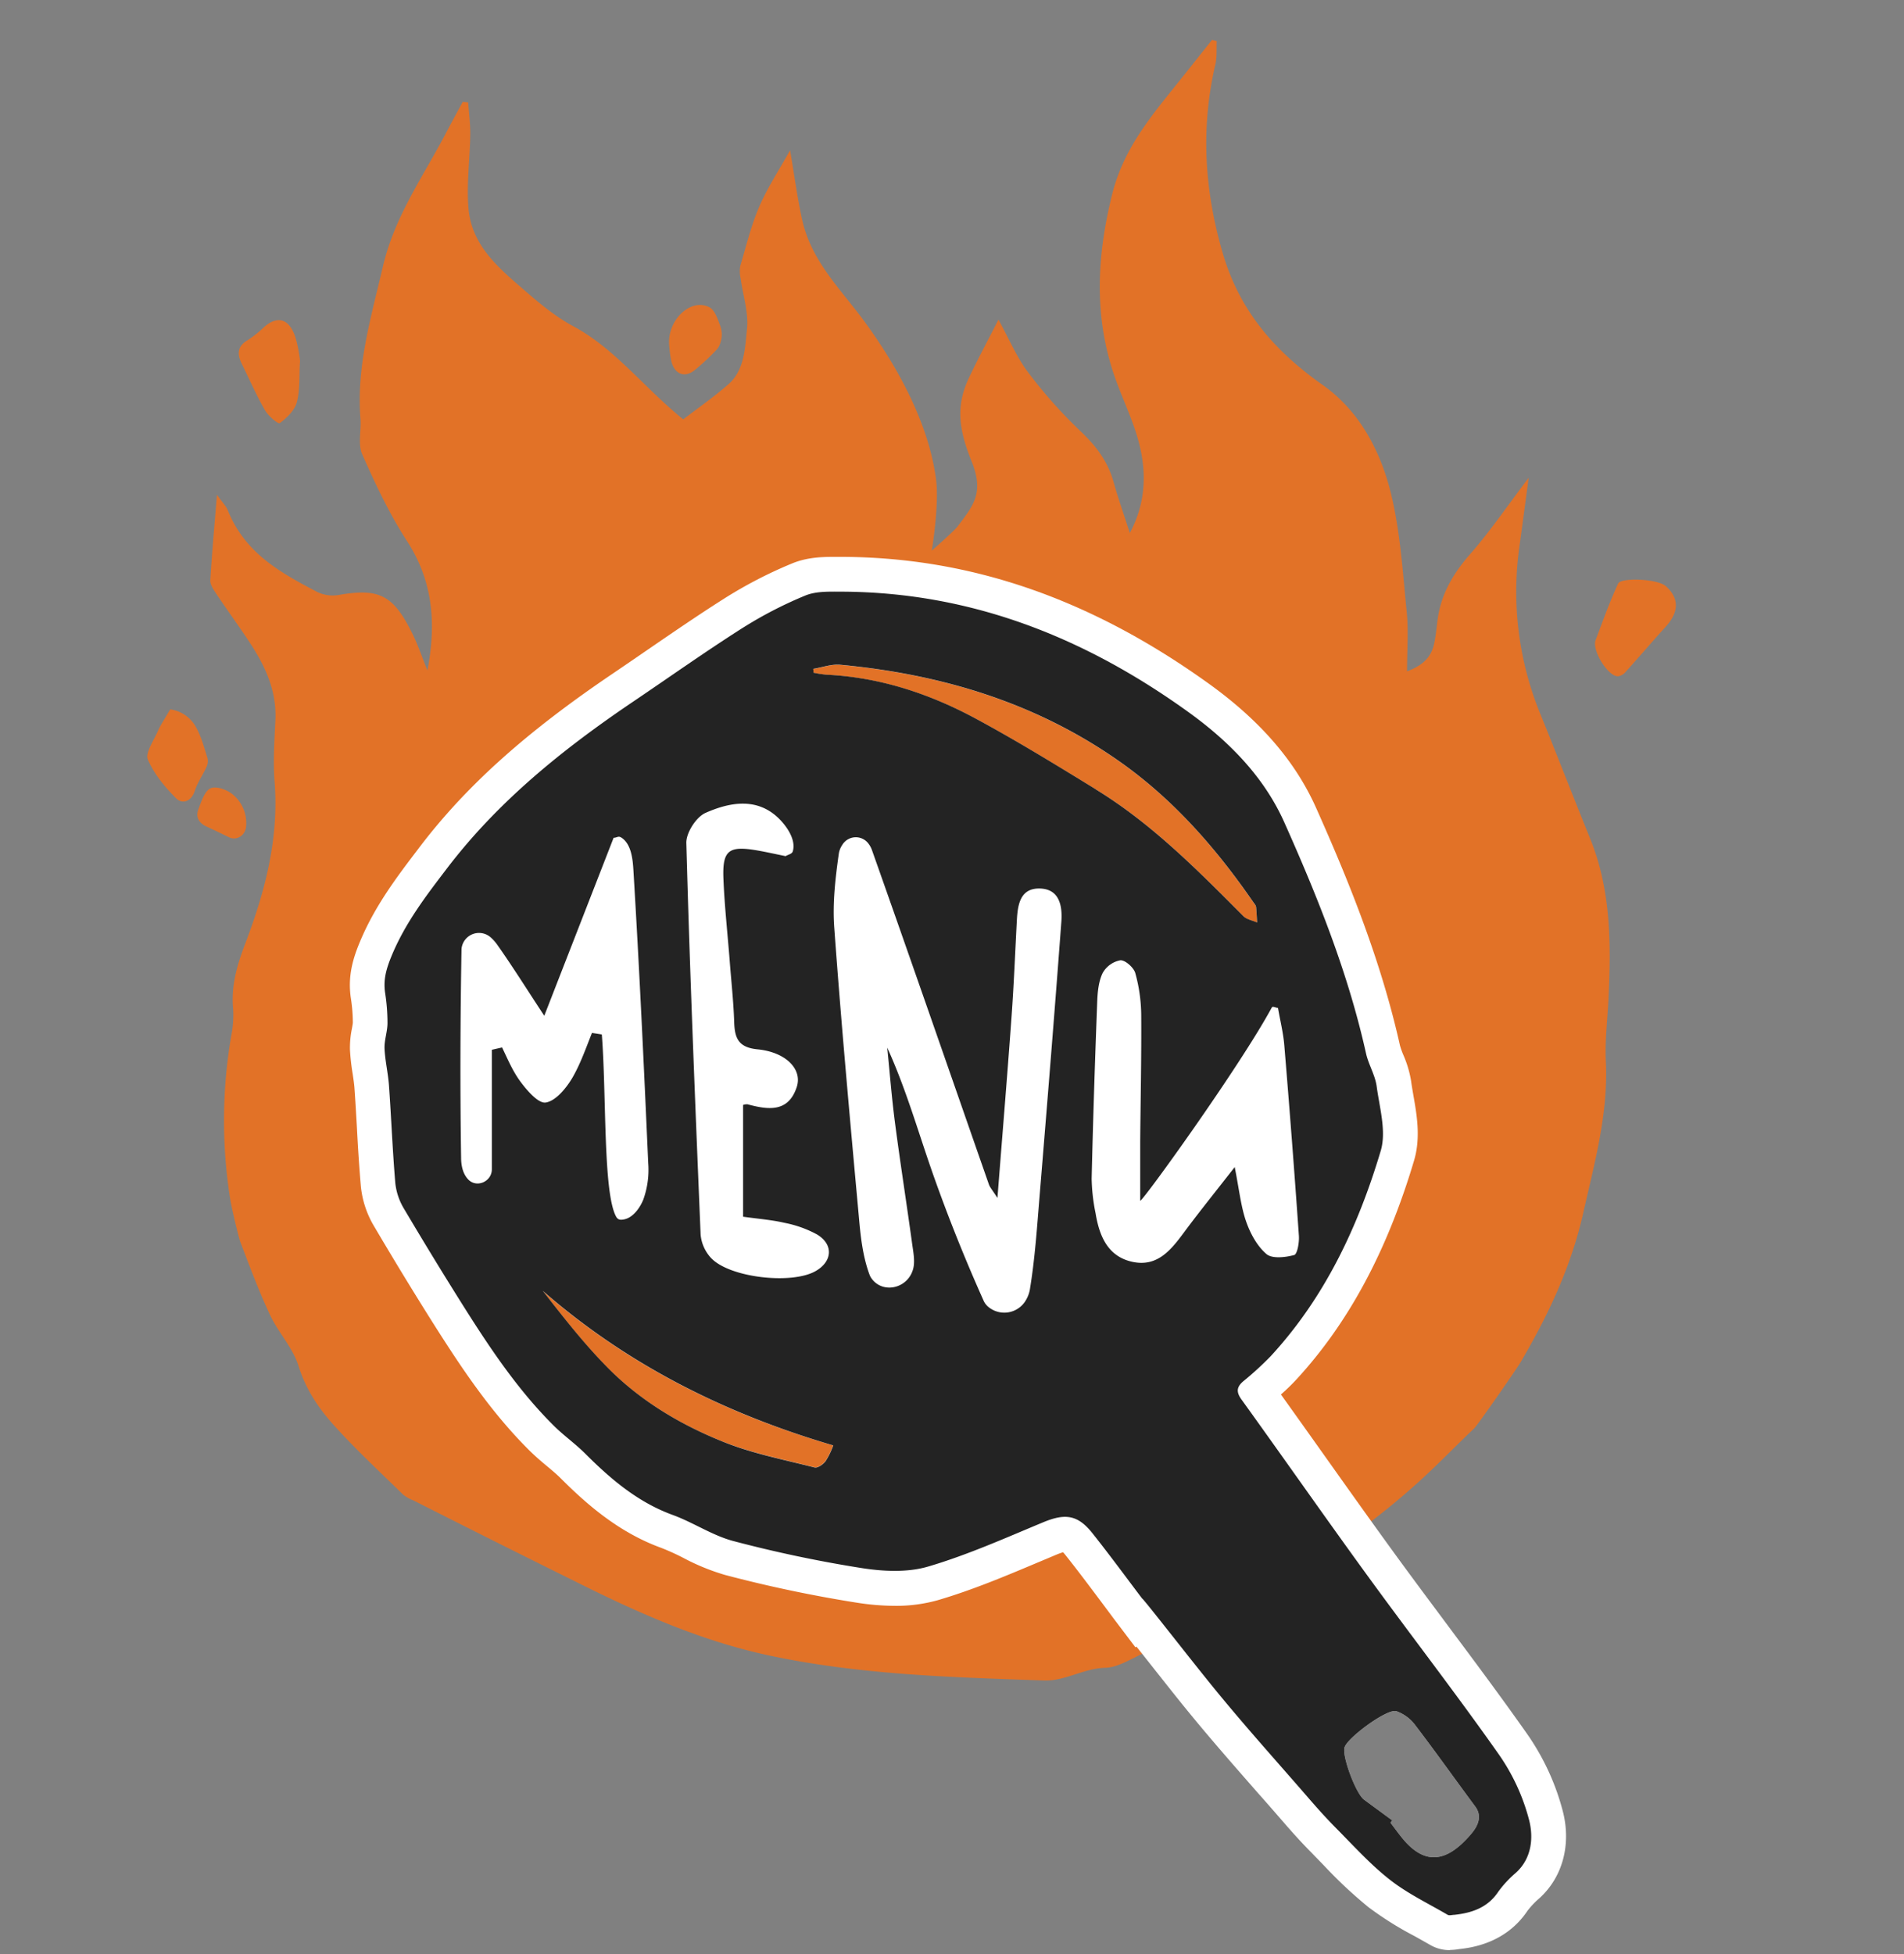 <svg id="icons" xmlns="http://www.w3.org/2000/svg" width="643.5" height="660.25" viewBox="0 0 643.5 660.25">
  <rect x="0" y="0" width="643.5" height="660.25" fill="#808080" stroke="none"/>
  <defs>
    <style>
      .cls-1 {
        fill: #e27227;
      }

      .cls-2 {
        fill: #fff;
      }

      .cls-3 {
        fill: #232323;
      }
    </style>
  </defs>
  <title>Artboard 4</title>
  <g id="icons-2" data-name="icons">
    <g id="menu_pan" data-name="menu pan">
      <g id="fire">
        <path class="cls-1" d="M77.82,405.24a169.12,169.12,0,0,1,.32-55.17,36,36,0,0,0,.67-9.05c-.76-7.87,1.28-14.82,4-22,6.69-17.49,11.51-35.46,10-54.86-.54-6.85-.07-13.81.26-20.71.5-10.22-3.54-18.57-8.75-26.47-3.7-5.6-7.65-11-11.39-16.59-.86-1.28-1.93-2.93-1.85-4.34.54-9.12,1.38-18.21,2.24-28.86,1.91,2.68,3.09,3.8,3.66,5.21,5.89,14.68,18.08,21.22,30.26,27.63a12,12,0,0,0,7.24,1c13.76-2.39,18.53,0,25.07,13.43,1.77,3.63,3.07,7.52,4.91,12.09,3.11-16.27,1.74-30.42-6.93-43.78-5.92-9.11-10.67-19.22-15.13-29.31-1.48-3.33-.27-8-.58-12-1.41-17.8,3.63-34.31,7.55-51.24C133.33,73.1,143,59.73,150.7,45c1.86-3.55,3.79-7.06,5.69-10.58l1.85.19c.25,3.65.75,7.3.69,10.94-.11,8.31-1.29,16.69-.59,24.89,1,11.55,8.79,18.83,16.5,25.55,6,5.21,12.08,10.58,18.87,14.22,14.15,7.57,24,20.83,37.21,31.49,4.86-3.74,10.29-7.51,15.29-11.88,5.4-4.72,5.59-12.22,6.26-18.75.56-5.48-1.37-11.26-2.13-16.91a10.87,10.87,0,0,1-.16-4.23c2-6.78,3.68-13.75,6.45-20.16s6.76-12.44,10.4-19c1.38,8.1,2.39,15.69,4,23.12,3,14.12,12.84,23.53,20.75,34.22C303,123.3,313.86,142.73,316.36,162c1.13,8.76-1.45,24.05-1.45,24.05s7-6.12,8.6-8c5.37-7.15,9.23-11.35,4.87-22.16-4.29-10.66-5.42-18.56-1-28,3-6.41,6.36-12.61,10.07-19.89,3.75,6.81,6.24,12.84,10,17.77a161.51,161.51,0,0,0,17.6,19.8c5.18,4.9,9.3,10.1,11.31,17.3,1.54,5.5,3.45,10.87,5.5,17.23,5.62-10.58,5.67-21,2.88-31.21-2.08-7.63-5.68-14.75-8.23-22.26-6.84-20.18-5.76-40.31-.65-60.9,3.81-15.35,13-26.24,22.06-37.55,3.92-4.89,7.82-9.81,11.73-14.71l1.57.42c-.13,2.62.13,5.35-.45,7.86-5,21.46-3.71,42.42,2.41,63.54,5.85,20.21,18.1,33.67,33.94,44.85,12.17,8.59,19.52,22.11,23.09,37,3.08,12.86,3.9,26.4,5.23,39.7.63,6.28.11,12.69.11,20,4.76-1.83,8-4.24,9.13-9.25.53-2.46.8-5,1.1-7.51,1.07-9.23,5.38-16.34,11.22-23,6.73-7.69,12.57-16.31,19.65-25.64-1.15,8.58-2.08,15.66-3.06,22.74a108.79,108.79,0,0,0,6.93,56.88c5.74,14.13,11.26,28.37,17,42.52,7,17.36,7,35.64,6.1,54-.34,7-1.23,14-.89,21,.87,17.74-3.85,34.37-7.63,51.22-4.13,18.37-12,34.9-21.29,50.65-1.44,2.43-14.48,21.15-15.56,22.17-6.13,5.8-12,11.91-18.23,17.59-28.26,25.77-61,43.07-94.52,58.86-3.91,1.84-8,4.37-12,4.46-7.21.17-13.57,4.53-20.6,4.29-31.19-1.08-62.44-1.92-93.16-8.5-22.52-4.83-43.72-14.17-64.52-24.57Q167.42,521,139.77,507a13.51,13.51,0,0,1-3.54-2c-7.89-7.73-16-15.22-23.42-23.47-5.09-5.67-9.43-12-11.92-20-1.91-6.17-6.78-11.18-9.57-17.12-3.78-8-6.9-16.45-10.1-24.79C80.79,418.55,78.42,408.84,77.82,405.24Z"/>
        <path class="cls-1" d="M563.06,198.1c4.65,4.25,4.28,8.83-.13,13.7-4.55,5-9,10.23-13.55,15.27a4.09,4.09,0,0,1-2.55,1.44c-3.39.07-8.86-8.78-7.56-12.2,2.43-6.43,4.74-12.95,7.62-19.14C547.85,195.08,560.25,195.52,563.06,198.1Z"/>
        <path class="cls-1" d="M101.37,122.47c-.28,4.5.08,9.21-1.05,13.44-.75,2.8-3.41,5.3-5.76,7.06-.54.41-3.88-2.4-5-4.36-2.89-5-5.26-10.44-7.85-15.68-1.67-3.38-1.44-6,2-8a38.22,38.22,0,0,0,5.62-4.48c4.09-3.55,7.78-3,10,2.14C100.65,115.61,101.61,122.41,101.37,122.47Z"/>
        <path class="cls-1" d="M57.52,239.69a11.69,11.69,0,0,1,8.75,6.07c1.79,3.15,2.75,6.9,3.88,10.46a4.69,4.69,0,0,1-.39,3c-1.24,2.7-3,5.17-3.92,8-1.28,3.9-4.4,4.43-6.25,2.58-3.79-3.78-7.5-8.21-9.63-13.19-.92-2.17,2-6.42,3.4-9.6C54.29,244.85,55.62,243,57.52,239.69Z"/>
        <path class="cls-1" d="M243.42,110.11a8.64,8.64,0,0,1,0,5.85,6,6,0,0,1-1.08,2.05,78.88,78.88,0,0,1-7.49,7c-3.53,2.93-7.17,1.32-8.06-3.48a42.19,42.19,0,0,1-.65-5.39c-.41-8.11,7.36-15.59,13.63-12.31C241.54,104.77,242.48,107.53,243.42,110.11Z"/>
        <path class="cls-1" d="M83.19,279.07c-.14,3.12-3.13,5.12-5.75,3.85s-5-2.43-7.58-3.61-3.81-3.16-2.8-5.88,2.21-6.31,4.16-7.1,5.6.51,7.55,2.19A12.53,12.53,0,0,1,83.19,279.07Z"/>
      </g>
      <path id="bg" class="cls-2" d="M490,658.92a13,13,0,0,1-6.44-1.64l-.19-.11c-1.75-1-3.54-2-5.32-3a112.59,112.59,0,0,1-15.56-9.77,153.47,153.47,0,0,1-15.24-14.29c-1.34-1.38-2.69-2.76-4-4.12-3.78-3.79-7.28-7.77-10.2-11.15-2.49-2.86-5-5.75-7.57-8.63-7.83-8.93-15.94-18.16-23.65-27.58-3.88-4.73-9.36-11.68-14.2-17.8l-3.54-4.47-.34.25-7.07-9.34L372,541c-3.87-5.17-7.88-10.51-11.92-15.59-.32-.4-.58-.7-.79-.92a21.14,21.14,0,0,0-2.28.82L350.61,528c-10.78,4.54-21.92,9.23-33.58,12.66a52,52,0,0,1-14.62,1.93,83.72,83.72,0,0,1-12.91-1.08,449.15,449.15,0,0,1-44.39-9.34A74.37,74.37,0,0,1,231,526.42a78,78,0,0,0-7.56-3.43c-14.47-5.27-25.31-14.87-34-23.56-1.29-1.29-2.87-2.61-4.53-4-2-1.66-4-3.37-6.05-5.39-13.07-13-23-28.08-31.37-41.2-6.85-10.81-13.73-22.06-21-34.4a32.71,32.71,0,0,1-4.53-13.59c-.56-6.6-1-13.24-1.32-19.66-.26-4.52-.52-9-.84-13.56-.11-1.47-.36-3.12-.62-4.87a75.85,75.85,0,0,1-.9-8,31.63,31.63,0,0,1,.65-7.15c.13-.73.31-1.72.32-2.09a54.66,54.66,0,0,0-.67-8.26c-1.13-7.59.82-13.67,3.09-19.1,5.07-12.14,12.49-21.89,19.67-31.31l.29-.39c15.79-20.8,36.05-39,65.67-59,3.86-2.61,7.69-5.25,11.53-7.88,8.28-5.68,16.85-11.56,25.55-17.09a149.48,149.48,0,0,1,23.37-12.13c4.73-1.94,9.48-2.2,13.92-2.2l3.17,0c43.52.22,84.05,14.29,123.92,43,17.24,12.44,29,26.08,36,41.71,10.34,23.16,21.8,50.81,28.39,80.39a27.53,27.53,0,0,0,1.14,3.19,36.53,36.53,0,0,1,2.63,8.88c.21,1.59.5,3.19.77,4.79,1.18,6.73,2.51,14.36.21,22.06-9.15,30.67-22.18,54.87-39.82,74-1.69,1.82-3.42,3.47-5.16,5q7.32,10.23,14.58,20.46c7.78,10.95,15.82,22.28,23.84,33.3,5.87,8.08,12,16.26,17.88,24.17,8.9,11.93,18.11,24.26,26.86,36.7a81.28,81.28,0,0,1,12.16,26.38c2.82,11.22-.17,22.16-8,29.23a28.05,28.05,0,0,0-4,4.22c-7.4,11.07-19.11,12.49-23.16,12.94a17.92,17.92,0,0,1-3,.28ZM424.51,306.37a3.16,3.16,0,0,0-.71-1.19c-12.45-18.1-26.69-34.54-44.72-47.36-28.47-20.25-60.67-29.95-95.08-33.18-3-.28-6.08.89-9.14,1.38,0,.44.05.87.09,1.31a38.29,38.29,0,0,0,4.38.67c18,.89,34.81,6.41,50.51,14.88,13.76,7.42,27.14,15.64,40.48,23.83,18.95,11.59,34.42,27.29,49.94,42.91,1.12,1.12,3.07,1.42,4.62,2.11C424.76,309.93,424.69,308.15,424.51,306.37ZM183.42,436.19c6.89,8.84,13.76,17.64,21.56,25.58C216,473,229.53,481.18,244,487c10,4,20.79,6.12,31.3,8.81,1,.25,2.92-1.06,3.73-2.17a26.23,26.23,0,0,0,2.55-5.26C245.2,477.72,212.12,461.25,183.42,436.19ZM498.61,610.42c-6.87-9.26-13.53-18.65-20.52-27.81a13.54,13.54,0,0,0-6.15-4.42c-3-1-16.79,9.09-17.55,12.33s3.9,15.58,6.62,17.57l9.53,7-.6.78c1.21,1.59,2.38,3.21,3.63,4.77,8.57,10.86,16.28,7.63,23.56-.87C498.93,617.68,501.33,614.1,498.61,610.42Z"/>
      <path id="pan" class="cls-3" d="M516.83,615.09a69,69,0,0,0-10.37-22.45c-14.46-20.54-29.87-40.4-44.64-60.72-14.22-19.56-28.07-39.4-42.2-59-1.83-2.53-1.75-4.23.6-6.23a106.52,106.52,0,0,0,9.21-8.42c18.37-19.9,29.58-43.85,37.2-69.36,2-6.61-.39-14.63-1.36-21.9-.53-3.8-2.76-7.33-3.6-11.11C455.62,328.71,445.3,303,434,277.73c-6.81-15.19-18.49-27.11-32.17-37-35-25.25-73.41-40.59-117.09-40.81-4.22,0-8.82-.23-12.55,1.3a138.34,138.34,0,0,0-21.55,11.17c-12.47,7.94-24.54,16.51-36.81,24.79-23.54,15.92-45.54,33.57-62.89,56.41-7,9.16-13.91,18.2-18.47,29.1-1.88,4.51-3,8.24-2.3,12.86a65.79,65.79,0,0,1,.79,10.1c0,2.88-1.09,5.75-1,8.59.19,4.19,1.2,8.34,1.5,12.52.79,11,1.21,22,2.15,33.06a21,21,0,0,0,2.94,8.61q10.17,17.19,20.83,34.08c8.8,13.88,18,27.5,29.73,39.16,3.34,3.33,7.26,6.08,10.6,9.41,8.69,8.69,17.85,16.51,29.7,20.82,7,2.56,13.48,7,20.64,8.85a436.1,436.1,0,0,0,43.23,9.09c7.31,1.14,15.44,1.53,22.4-.52,13.23-3.89,25.95-9.58,38.72-14.89,7.53-3.15,11.8-2.69,16.81,3.63,5.76,7.24,11.23,14.7,16.81,22.08.26-.2,16.48,20.77,24.87,31,10,12.25,20.6,24,31,36,3.11,3.59,6.27,7.15,9.63,10.53,5.95,6,11.63,12.31,18.22,17.47,5.95,4.67,12.95,8,19.54,11.86.57.32,1.51,0,2.27,0,5.95-.66,11.23-2.42,14.82-7.8a36.66,36.66,0,0,1,5.94-6.4C517.8,627.83,518.26,620.79,516.83,615.09ZM279.05,493.68c-.81,1.11-2.71,2.42-3.73,2.17C264.81,493.16,254,491.09,244,487c-14.49-5.86-28-14-39-25.27-7.8-7.94-14.67-16.74-21.56-25.58,28.7,25.06,61.78,41.53,98.18,52.23A26.23,26.23,0,0,1,279.05,493.68Zm91.27-227c-13.34-8.19-26.72-16.41-40.48-23.83-15.7-8.47-32.47-14-50.51-14.88a38.29,38.29,0,0,1-4.38-.67c0-.44-.05-.87-.09-1.31,3.06-.49,6.17-1.66,9.14-1.38,34.41,3.23,66.61,12.93,95.08,33.18,18,12.82,32.27,29.26,44.72,47.36a3.16,3.16,0,0,1,.71,1.19c.18,1.78.25,3.56.37,5.36-1.55-.69-3.5-1-4.62-2.11C404.74,294,389.27,278.3,370.32,266.71ZM497.13,619.77c-7.28,8.5-15,11.73-23.56.87-1.25-1.56-2.42-3.18-3.63-4.77l.6-.78-9.53-7c-2.72-2-7.38-14.34-6.62-17.57s14.51-13.34,17.55-12.33a13.54,13.54,0,0,1,6.15,4.42c7,9.16,13.65,18.55,20.52,27.81C501.33,614.1,498.93,617.68,497.13,619.77Z"/>
      <path id="small_text" data-name="small text" class="cls-2" d="M337.11,404.77c1.7-21.76,3.34-41.44,4.76-61.15.79-10.87,1.22-21.77,1.8-32.65.28-5.31,1.13-10.93,7.8-10.75s7.62,6,7.24,11.18c-2.3,30.93-4.81,61.85-7.36,92.76-.87,10.58-1.57,21.21-3.3,31.66a10.54,10.54,0,0,1-1.17,3.21,8.43,8.43,0,0,1-13.06,2.37,5.75,5.75,0,0,1-1.35-1.83c-6.27-14-12-28.27-17.1-42.72-5-14.19-9.07-28.72-15.51-42.88.86,8.5,1.52,17,2.63,25.47,1.78,13.58,3.91,27.11,5.77,40.67.41,3,1.14,6.43.21,9.14-.09.26-.19.51-.3.77-2.4,5.57-10,6.93-13.58,2a5.55,5.55,0,0,1-.69-1.26c-2.22-5.91-3-12.5-3.56-18.88-3-32.83-6-65.66-8.39-98.54-.61-8.28.4-16.77,1.56-25a7.24,7.24,0,0,1,1.16-2.86,5.33,5.33,0,0,1,8.86-.41,7.81,7.81,0,0,1,1.11,2c13.34,37.66,26.41,75.41,39.58,113.13C334.56,401.18,335.32,402,337.11,404.77Zm-169.39-86a12.75,12.75,0,0,0-2.11-2.24,5.94,5.94,0,0,0-9.63,4.11c-.41,23.48-.51,47-.14,70.44,0,2.58.5,5.43,2.39,7.43,2.86,3,8,.74,8-3.42V354.71l3.46-.79c1.84,3.82,3.49,7.78,5.93,11.17,2.29,3.16,6.23,7.81,8.8,7.44,3.38-.5,6.92-4.81,9-8.31,2.76-4.75,4.59-10.05,6.65-15.21l3.33.52c1.59,20.48.4,53.11,4.77,61.44.61,1.15,1.34,1.3,2.63,1.07,3.17-.55,5.51-4,6.61-6.69A29.77,29.77,0,0,0,219.08,393c-1.46-33-3-65.95-5-98.9-.22-3.76-.71-8.9-4.05-11.07-1.08-.69-1.38,0-2.65.06-7.53,19.33-15.06,38.66-23.43,60.13C177.58,333.52,172.87,326,167.72,318.74Zm217.64,87c0-6.69,0-13.38,0-20.07.12-14.28.44-28.56.34-42.84a54.73,54.73,0,0,0-2-14.06c-.52-1.88-3.46-4.48-5.07-4.33a8.69,8.69,0,0,0-6,4.37c-1.38,2.92-1.69,6.51-1.81,9.83-.75,19.86-1.41,39.73-1.87,59.6a63.1,63.1,0,0,0,1.32,11.64c1.24,7.54,4,14.5,12.23,16.4,9,2.06,13.63-4.48,18.25-10.69,4.95-6.64,10.15-13.08,16.55-21.28,1.54,7.74,2.08,13.32,3.88,18.46,1.4,4,3.71,8.26,6.86,10.94,1.93,1.64,6.38,1.12,9.36.32,1.06-.29,1.75-4.28,1.59-6.52q-2.25-32.17-4.93-64.33c-.35-4.24-1.41-8.43-2.14-12.64-.7,0-1.76-.74-2.1-.12C418.88,360.62,386.13,406,385.36,405.73ZM267.94,287.66c1.21-4.05-2.29-8.85-5.11-11.48-7.31-6.8-16.42-5.05-24.41-1.5-3.14,1.4-6.56,6.73-6.46,10.18,1.2,44.12,3,88.22,4.83,132.32a13.37,13.37,0,0,0,3.64,8c6.38,6.56,27,8.86,35.09,4.38,5.83-3.23,6.3-9.06.58-12.47a38.08,38.08,0,0,0-10.91-3.9c-4.27-1-8.7-1.33-14.05-2.08V373.35a3.77,3.77,0,0,1,1.5-.22c6.9,1.84,13.77,2.88,16.63-5.82,2-6-3.66-11.82-13.22-12.75-6.41-.62-7.74-3.69-7.91-9.13-.23-7-1-13.92-1.53-20.88-.72-9.19-1.73-18.36-2.11-27.56-.4-9.68,1.75-11.31,11.38-9.65,3.23.56,6.43,1.29,9.64,1.94C266.33,288.74,267.67,288.59,267.94,287.66Z"/>
    </g>
  </g>
</svg>
